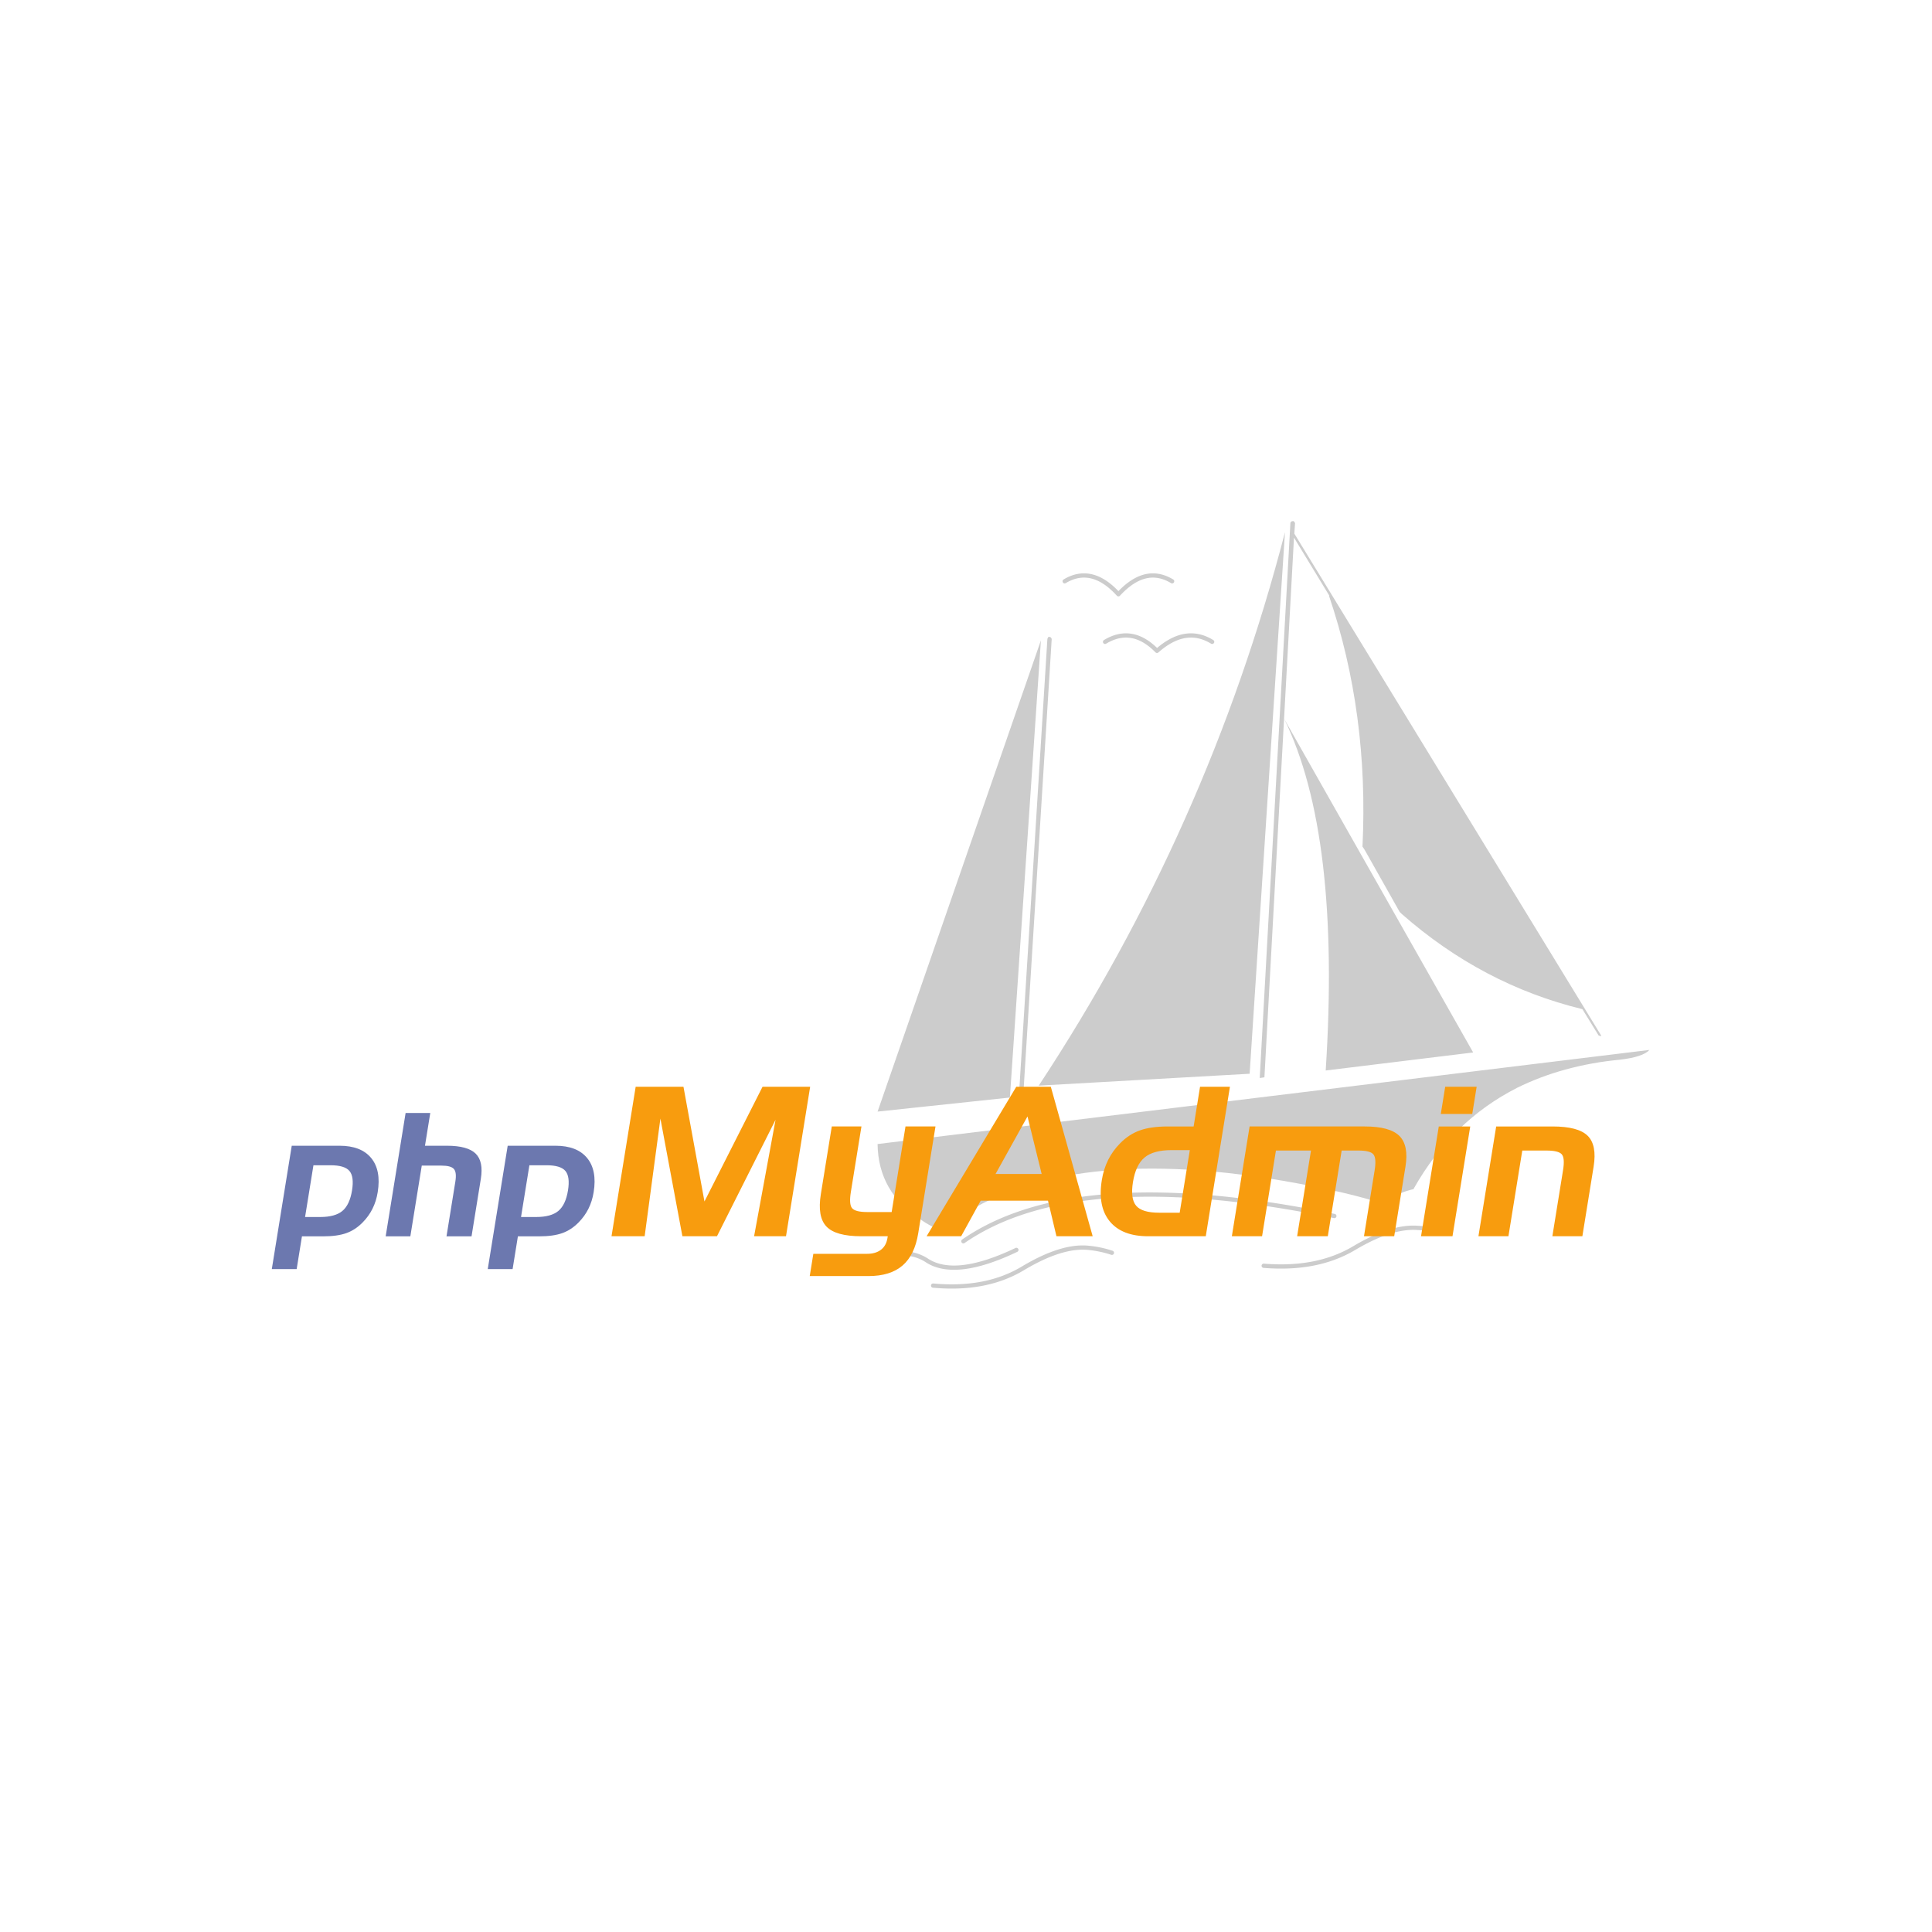 <svg xmlns="http://www.w3.org/2000/svg" viewBox="0 0 120 60" height="1em" width="1em">
  <g transform="matrix(.022 0 0 .022 16.872 2.359)">
    <path d="M2889.4 6.348l-2.04-4.07c-1-1-2.03-2.04-4.06-2.04l-4.08 1.03c-2.03 2.03-3.05 3.05-3.05 5.08l-86.52 1566.347 13.24-2.035 83.46-1523.702 99.75 163.88h-1.02c75.32 221.88 106.87 458.02 94.66 708.4l6.1 9.16 98.73 175.06 6.1 6.1c151.66 133.336 321.63 222.907 509.94 268.707l45.8 74.3 6.1 2.03 1.02-2.03L2887.33 35.75l2.04-29.52m-30.5 552.8c106.87 218.84 145.54 549.63 117.05 992.392l416.3-50.894zm948.6 961.85c42.74-5.086 70.22-14.246 82.44-27.476L1710.74 1759.06c1.02 90.586 41.73 161.836 121.12 212.723 21.37 15.27 43.77 26.465 64.12 33.6 19.34-22.387 40.72-38.676 66.17-53.946h1c228-138.422 566.94-159.8 1014.78-65.136l5.1 1c48.86 10.18 97.7 22.4 143.52 36.645 13.22 2.035 24.42-2.035 33.58-10.18 16.3-12.215 36.65-21.375 64.13-27.476v-1.02c72.27-128.25 169.97-222.906 292.12-284.996 84.48-41.727 182.2-69.215 291.1-79.395m-1046.33 39.696L2860.9 31.798c-144.53 557.77-376.6 1078.9-695.18 1562.37l595.44-33.582M2200.32 329.008l-4.07-2.04-4.07 1.02-2.04 5.08-82.44 1323.188 12.2-1.02 82.45-1322.17-2.04-4.06m-116 1298.75l87.53-1290.608-461.08 1330.308 373.55-39.7" fill="#ccc"/>
    <path d="M2102.6 2057.953c-115.02 54.96-198.48 64.12-251.4 30.54-52.93-35.625-134.36-27.485-244.28 24.422m765.4-46.822c-21.37-7.125-44.78-12.2-69.2-14.25-49.87-4.066-109.93 15.27-180.16 57.004-70.23 42.746-154.7 59.035-255.48 49.87m1132.86-196.444c-484.5-99.742-833.6-76.336-1047.35 71.25m1352.7-23.406a220.58 220.58 0 0 0-69.22-14.254c-49.87-4.067-109.92 15.27-180.15 57.004-70.23 41.726-154.7 58-255.48 49.87M2655.3 341.218c-49.88-30.54-101.78-22.4-155.73 25.44-46.82-47.83-95.67-55.98-146.57-25.44m189.3-171c-50.9-30.53-100.76-18.32-151.66 36.64-49.88-54.96-100.76-67.17-151.66-36.64" fill="none" stroke="#ccc" stroke-linecap="round" stroke-linejoin="round" stroke-width="12"/>
    <path d="M56.77 1763.86h134.915c40.538 0 70.305 11.54 89.303 34.615 19 23.08 25.153 55.242 18.485 96.488-2.734 16.92-7.612 32.45-14.637 46.593s-16.3 27.067-27.846 38.757c-13.718 14.068-29.074 24.148-46.078 30.23s-38.75 9.123-65.23 9.123H85.588l-14.952 92.515H.472zm61.252 55.105L94.4 1965.068h42.675c28.287 0 49.252-5.774 62.9-17.338 13.638-11.565 22.634-30.807 26.988-57.735 4.197-25.968 1.757-44.294-7.3-54.994-9.063-10.688-26.92-16.036-53.578-16.036H118m260.232-147.62h69.635l-14.952 92.515h61.95c39 0 66.012 7.4 81.076 22.157 15.07 14.776 19.952 38.58 14.643 71.433l-26.22 162.217h-70.7l24.954-154.4c2.84-17.552 1.465-29.488-4.124-35.815-5.6-6.32-17.284-9.487-35.07-9.487h-55.58l-32.274 199.7h-69.647l56.298-348.322m288.217 92.517H801.35c40.547 0 70.305 11.54 89.303 34.615 18.995 23.08 25.154 55.242 18.5 96.488-2.734 16.92-7.616 32.45-14.633 46.593-7.033 14.144-16.322 27.067-27.85 38.757-13.722 14.068-29.077 24.148-46.08 30.23s-38.745 9.123-65.235 9.123H695.26l-14.952 92.515h-70.16zm61.26 55.105l-23.613 146.103h42.675c28.286 0 49.248-5.774 62.9-17.338s22.642-30.807 26.995-57.735c4.194-25.968 1.758-44.294-7.304-54.994-9.063-10.688-26.92-16.036-53.568-16.036h-48.075" fill="#6c78af"/>
    <path d="M1027.75 1597.324h134.947l59.28 323.87 163.973-323.87h134.433l-68.203 422.055h-90.096l60.562-328.745-165.335 328.745h-97.63l-62.092-332.2-44.47 332.2h-93.583l68.212-422.055m654.587 353.756h68.13l39.048-241.656h84.693l-48.747 301.634c-6.618 41.008-21.443 71.383-44.45 91.124-23 19.73-54.93 29.604-95.75 29.604h-166.08l10.15-62.788h151.5c16.257 0 29.365-3.8 39.322-11.4 9.944-7.604 16.1-18.6 18.427-33.034l.844-5.193h-74.965c-47.95 0-80.653-9.14-98.093-27.422-17.453-18.28-22.717-48.765-15.83-91.453l30.9-191.08h83.737l-29.87 184.764c-3.774 23.373-2.642 38.697 3.434 45.975 6.064 7.278 20.594 10.916 43.602 10.916m419.968-353.747h97.52l118.187 422.055H2215.74l-23.907-100.46h-189.955l-55.187 100.46h-97.532zm31.65 83.806l-90.18 162.444h130.218l-40.037-162.444m503.348 338.25h-162.696c-49.164 0-85.266-13.98-108.32-41.94-23.04-27.957-30.505-66.932-22.43-116.914 3.316-20.5 9.23-39.3 17.75-56.446s19.77-32.797 33.76-46.97c16.63-17.042 35.3-29.25 56.03-36.624s47.045-11.06 78.96-11.06h72.662l18.113-112.1h84.387zm-73.638-66.463l28.57-176.724h-51.222c-34.352 0-59.84 6.95-76.487 20.832-16.622 13.893-27.572 37.027-32.802 69.397-5.08 31.422-2.078 53.7 9.006 66.812s32.705 19.683 64.865 19.683h58.07m197.357-243.494h325.233c47.155 0 79.702 8.907 97.626 26.7 17.913 17.802 23.65 46.703 17.2 86.702L3169.3 2019.38h-85.33l30.043-185.926c3.7-22.795 2.56-37.83-3.384-45.115-5.966-7.278-20.018-10.92-42.18-10.92h-47.5l-39.107 241.962h-86.604l39.107-241.962h-98.978l-39.107 241.962h-85.33l50.102-309.956m628.62-35.225h-88.82l12.423-76.877h88.82zm-55.792 345.18h-88.822l50.1-309.956h88.82l-50.1 309.956m123.352-309.957h159.352c48.16 0 81.135 8.763 98.9 26.27 17.778 17.516 23.394 46.56 16.836 87.132l-31.76 196.555h-84.705l30.152-186.5c3.742-23.182 2.45-38.22-3.873-45.1-6.325-6.9-20.7-10.35-43.087-10.35h-68.117l-39.107 241.962h-84.693l50.1-309.956" fill="#f89c0e"/>
  </g>
</svg>
